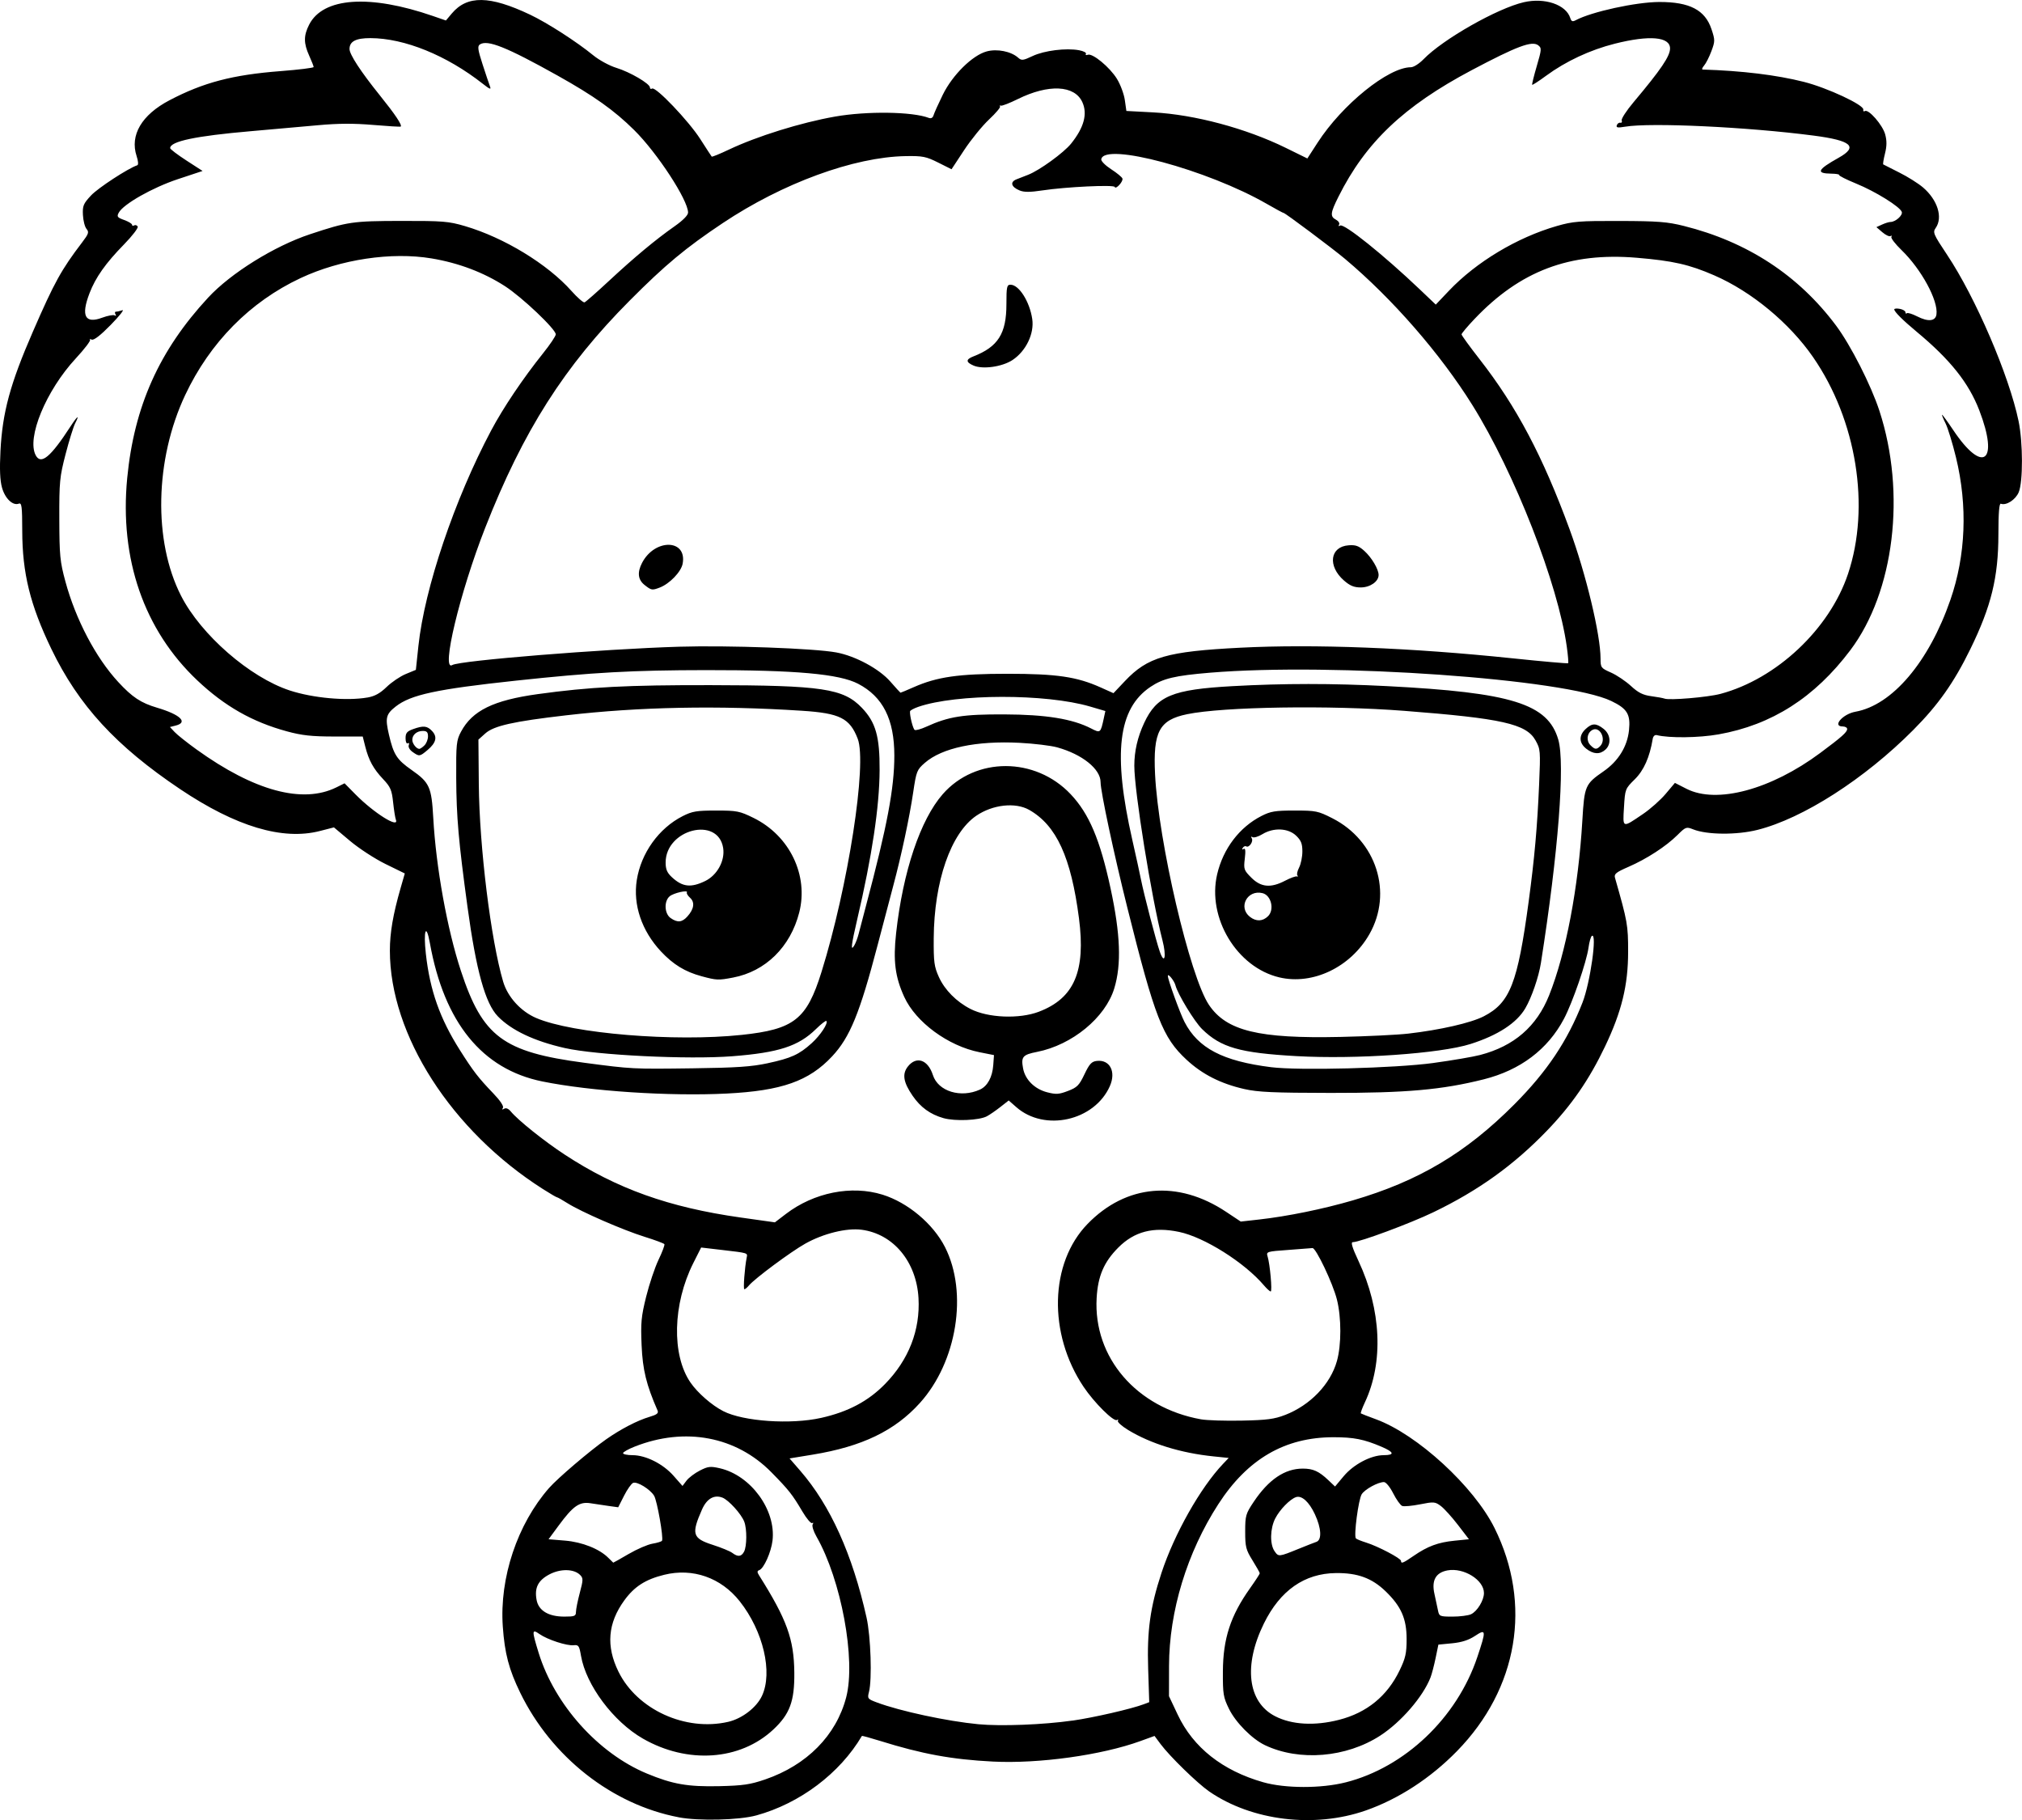 <?xml version="1.0" encoding="UTF-8" standalone="no"?>
<!-- Created with Inkscape (http://www.inkscape.org/) -->

<svg
   width="238.623mm"
   height="214.772mm"
   viewBox="0 0 238.623 214.772"
   version="1.1"
   id="svg1"
   xml:space="preserve"
   xmlns="http://www.w3.org/2000/svg"
   xmlns:svg="http://www.w3.org/2000/svg"><defs
     id="defs1" /><g
     id="layer1"
     transform="translate(-80.741,-49.076)"><path
       style="fill:#000000"
       d="m 160.839,263.516 c -7.864,-1.495 -15.003,-7.102 -18.699,-14.685 -1.339,-2.748 -1.839,-4.643 -2.062,-7.824 -0.403,-5.74 1.715,-12.082 5.462,-16.349 1.02,-1.162 4.813,-4.395 6.744,-5.748 1.723,-1.208 3.687,-2.225 5.104,-2.643 0.876,-0.259 1.094,-0.431 0.953,-0.753 -1.325,-3.031 -1.756,-4.792 -1.882,-7.694 -0.115,-2.652 -0.046,-3.39 0.54,-5.747 0.37,-1.487 1.029,-3.447 1.465,-4.356 0.436,-0.909 0.744,-1.731 0.685,-1.828 -0.059,-0.096 -1.107,-0.487 -2.328,-0.867 -2.558,-0.798 -7.492,-2.946 -9.109,-3.967 -0.608,-0.384 -1.165,-0.698 -1.238,-0.698 -0.073,0 -0.819,-0.437 -1.659,-0.971 -10.799,-6.868 -18.063,-18.185 -18.063,-28.139 0,-2.101 0.374,-4.281 1.27,-7.393 l 0.492,-1.71 -2.27,-1.111 c -1.249,-0.611 -3.13,-1.834 -4.182,-2.718 l -1.912,-1.607 -1.66,0.427 c -4.396,1.129 -9.899,-0.519 -16.482,-4.935 -7.586,-5.09 -11.995,-9.888 -15.209,-16.554 -2.497,-5.179 -3.424,-8.94 -3.433,-13.927 -0.005,-2.889 -0.062,-3.343 -0.405,-3.212 -0.707,0.271 -1.621,-0.598 -1.981,-1.883 -0.24,-0.857 -0.295,-2.153 -0.185,-4.32 0.234,-4.575 1.141,-7.918 3.82,-14.075 2.547,-5.854 3.354,-7.316 5.819,-10.551 0.767,-1.006 0.835,-1.215 0.519,-1.587 -0.2,-0.236 -0.391,-0.976 -0.425,-1.645 -0.054,-1.085 0.049,-1.334 0.958,-2.308 0.824,-0.884 4.372,-3.2 5.455,-3.561 0.151,-0.05 0.12,-0.483 -0.078,-1.083 -0.814,-2.467 0.599,-4.867 3.88,-6.587 4.002,-2.099 7.449,-3.003 13.109,-3.439 2.146,-0.165 3.903,-0.383 3.903,-0.483 0,-0.1 -0.236,-0.702 -0.523,-1.336 -0.666,-1.469 -0.668,-2.369 -0.006,-3.666 1.642,-3.219 7.139,-3.6 14.618,-1.015 l 1.521,0.526 0.693,-0.824 c 1.821,-2.164 4.467,-2.126 9.236,0.134 2.032,0.963 5.509,3.2 7.475,4.81 0.687,0.562 1.906,1.223 2.71,1.468 1.607,0.49 3.963,1.868 3.963,2.318 0,0.157 0.116,0.214 0.258,0.127 0.422,-0.261 4.309,3.811 5.678,5.949 0.699,1.091 1.309,2.027 1.356,2.079 0.047,0.052 0.956,-0.318 2.019,-0.823 3.339,-1.583 8.491,-3.187 12.517,-3.897 3.778,-0.666 9.144,-0.592 11.084,0.153 0.272,0.104 0.472,-0.012 0.566,-0.329 0.08,-0.27 0.567,-1.35 1.082,-2.4 1.149,-2.344 3.501,-4.664 5.188,-5.118 1.226,-0.33 2.867,-0.003 3.7,0.737 0.41,0.364 0.578,0.346 1.72,-0.193 1.373,-0.647 3.953,-0.968 5.481,-0.681 0.527,0.099 0.89,0.292 0.805,0.428 -0.084,0.137 0.014,0.184 0.219,0.105 0.558,-0.214 2.585,1.458 3.437,2.836 0.413,0.668 0.833,1.794 0.934,2.504 l 0.184,1.291 3.172,0.168 c 4.878,0.258 10.951,1.884 15.643,4.189 l 2.543,1.249 1.204,-1.861 c 2.919,-4.513 8.355,-8.904 11.022,-8.904 0.314,0 0.98,-0.424 1.482,-0.942 2.281,-2.356 8.703,-6.008 11.835,-6.73 2.472,-0.57 4.983,0.283 5.484,1.863 0.129,0.406 0.268,0.462 0.644,0.261 1.866,-0.999 7.123,-2.146 9.859,-2.152 3.59,-0.008 5.411,0.943 6.167,3.22 0.422,1.271 0.421,1.417 -0.014,2.583 -0.254,0.68 -0.642,1.445 -0.863,1.699 -0.221,0.255 -0.294,0.466 -0.162,0.47 4.633,0.142 8.725,0.641 11.938,1.454 2.777,0.703 7.133,2.738 7.014,3.277 -0.04,0.18 0.043,0.256 0.183,0.169 0.434,-0.268 2.101,1.643 2.399,2.751 0.205,0.76 0.198,1.381 -0.023,2.261 -0.168,0.667 -0.26,1.244 -0.205,1.282 0.055,0.038 0.902,0.467 1.883,0.954 0.98,0.487 2.245,1.281 2.81,1.764 1.719,1.472 2.366,3.538 1.497,4.78 -0.367,0.524 -0.28,0.73 1.345,3.168 3.367,5.052 7.315,14.235 8.435,19.624 0.523,2.514 0.533,7.162 0.018,8.393 -0.372,0.89 -1.476,1.6 -2.109,1.357 -0.195,-0.075 -0.287,1.067 -0.29,3.627 -0.007,5.063 -0.843,8.479 -3.312,13.526 -1.935,3.956 -3.789,6.583 -6.733,9.543 -5.751,5.781 -13.016,10.44 -18.384,11.789 -2.458,0.618 -5.965,0.589 -7.595,-0.063 -0.804,-0.321 -0.882,-0.293 -1.852,0.672 -1.337,1.33 -3.623,2.816 -5.778,3.754 -1.474,0.642 -1.721,0.843 -1.593,1.291 1.482,5.188 1.551,5.58 1.55,8.732 -9.5e-4,3.944 -0.763,7.065 -2.728,11.179 -1.875,3.926 -3.941,6.918 -6.874,9.955 -3.915,4.055 -8.084,7.045 -13.371,9.594 -2.74,1.32 -8.703,3.536 -9.517,3.536 -0.264,0 -0.071,0.64 0.675,2.232 2.692,5.745 2.97,11.949 0.748,16.676 -0.315,0.671 -0.528,1.255 -0.473,1.298 0.055,0.043 0.861,0.356 1.79,0.697 4.857,1.78 11.545,7.916 13.985,12.831 4.455,8.975 2.776,18.952 -4.43,26.322 -3.128,3.199 -6.904,5.656 -10.767,7.006 -6.062,2.118 -13.437,1.224 -18.471,-2.24 -1.388,-0.955 -4.666,-4.148 -5.741,-5.594 l -0.716,-0.962 -1.667,0.605 c -4.587,1.665 -11.994,2.694 -17.406,2.419 -4.847,-0.247 -8.352,-0.889 -13.332,-2.444 -1.148,-0.358 -2.107,-0.619 -2.131,-0.578 -2.6,4.412 -7.313,7.96 -12.451,9.374 -2.037,0.56 -6.795,0.677 -9.172,0.225 z m 10.202,-4.465 c 4.927,-1.691 8.388,-5.199 9.562,-9.691 1.159,-4.438 -0.584,-13.861 -3.511,-18.976 -0.351,-0.614 -0.552,-1.258 -0.445,-1.43 0.108,-0.174 0.081,-0.244 -0.06,-0.157 -0.139,0.086 -0.654,-0.521 -1.144,-1.348 -1.207,-2.04 -1.601,-2.539 -3.658,-4.634 -4.167,-4.244 -10.195,-5.382 -16.127,-3.045 -0.764,0.301 -1.389,0.652 -1.389,0.781 0,0.129 0.506,0.235 1.124,0.236 1.568,0.004 3.599,1.026 4.841,2.438 l 1.051,1.194 0.474,-0.628 c 0.261,-0.345 0.968,-0.88 1.573,-1.189 0.97,-0.495 1.247,-0.526 2.364,-0.269 3.663,0.846 6.639,4.932 6.213,8.531 -0.163,1.372 -1.021,3.292 -1.561,3.487 -0.264,0.096 -0.27,0.231 -0.025,0.62 3.281,5.209 4.12,7.526 4.158,11.477 0.032,3.373 -0.527,4.888 -2.478,6.713 -3.917,3.664 -10.125,4.094 -15.397,1.067 -3.485,-2.001 -6.705,-6.309 -7.298,-9.764 -0.203,-1.185 -0.293,-1.315 -0.857,-1.251 -0.805,0.091 -3.096,-0.656 -4.04,-1.317 -0.911,-0.638 -0.92,-0.437 -0.101,2.22 1.886,6.111 7.026,11.846 12.757,14.232 3.049,1.269 4.84,1.582 8.576,1.496 2.777,-0.064 3.642,-0.191 5.395,-0.793 z m 68.512,0.344 c 6.991,-1.775 13.131,-7.619 15.531,-14.782 1.068,-3.188 1.047,-3.372 -0.282,-2.492 -0.739,0.489 -1.566,0.755 -2.69,0.864 l -1.622,0.157 -0.328,1.587 c -0.181,0.873 -0.451,1.904 -0.602,2.29 -0.883,2.272 -3.474,5.268 -5.935,6.862 -4.005,2.595 -9.536,3.055 -13.595,1.129 -1.524,-0.723 -3.456,-2.669 -4.244,-4.274 -0.679,-1.382 -0.74,-1.753 -0.727,-4.419 0.018,-3.881 0.897,-6.58 3.201,-9.823 0.633,-0.892 1.151,-1.687 1.151,-1.768 0,-0.081 -0.387,-0.77 -0.86,-1.531 -0.773,-1.244 -0.86,-1.586 -0.86,-3.391 0,-1.886 0.061,-2.099 1.01,-3.518 1.754,-2.622 3.665,-3.914 5.786,-3.914 1.218,0 1.895,0.305 3.004,1.353 l 0.805,0.761 1.019,-1.219 c 1.166,-1.395 3.22,-2.476 4.713,-2.48 1.342,-0.004 1.248,-0.358 -0.265,-1.002 -2.06,-0.878 -3.252,-1.114 -5.633,-1.116 -5.743,-0.004 -10.153,2.556 -13.609,7.898 -3.696,5.713 -5.806,12.638 -5.817,19.088 l -0.006,3.572 1.037,2.194 c 1.826,3.864 5.28,6.592 10.076,7.958 2.607,0.743 6.851,0.749 9.741,0.015 z m -32.235,-7.286 c 2.479,-0.354 6.973,-1.388 8.41,-1.934 l 0.638,-0.243 -0.127,-3.951 c -0.144,-4.492 0.239,-7.247 1.57,-11.294 1.516,-4.61 4.599,-10.068 7.273,-12.878 l 0.661,-0.695 -1.804,-0.185 c -3.84,-0.394 -7.383,-1.489 -10.051,-3.106 -0.76,-0.461 -1.311,-0.954 -1.223,-1.096 0.088,-0.142 0.038,-0.183 -0.111,-0.091 -0.386,0.239 -2.69,-2.054 -3.941,-3.922 -4.205,-6.28 -4,-14.611 0.474,-19.214 4.551,-4.682 10.652,-5.215 16.348,-1.429 l 1.732,1.151 2.168,-0.243 c 3.336,-0.373 7.558,-1.236 11.056,-2.258 7.759,-2.268 13.355,-5.596 19.075,-11.342 3.84,-3.858 6.251,-7.458 8.026,-11.987 0.922,-2.353 1.76,-8.282 1.114,-7.883 -0.125,0.077 -0.304,0.701 -0.398,1.385 -0.232,1.695 -1.887,6.491 -2.901,8.406 -1.91,3.611 -5.148,6.053 -9.46,7.137 -4.935,1.24 -9.168,1.615 -18.102,1.604 -6.716,-0.009 -8.557,-0.092 -10.162,-0.457 -2.786,-0.635 -4.947,-1.731 -6.809,-3.454 -2.831,-2.621 -3.75,-4.977 -6.982,-17.905 -1.596,-6.383 -3.168,-13.753 -3.168,-14.854 0,-1.55 -2.168,-3.289 -5.12,-4.106 -0.749,-0.207 -2.742,-0.448 -4.427,-0.535 -5.11,-0.263 -9.169,0.595 -11.198,2.368 -0.93,0.812 -0.999,0.987 -1.365,3.454 -0.445,2.999 -1.387,7.415 -2.351,11.027 -0.369,1.382 -1.201,4.538 -1.849,7.011 -2.109,8.054 -3.268,10.888 -5.372,13.137 -2.738,2.927 -5.952,4.061 -12.448,4.389 -6.733,0.34 -16.067,-0.272 -21.752,-1.428 -7.106,-1.445 -11.577,-6.946 -13.268,-16.322 -0.439,-2.436 -0.787,-1.506 -0.475,1.273 0.484,4.316 1.656,7.63 4.015,11.351 1.595,2.516 2.166,3.254 3.953,5.117 0.808,0.842 1.246,1.501 1.126,1.695 -0.131,0.212 -0.083,0.247 0.146,0.106 0.213,-0.132 0.502,-0.016 0.768,0.306 0.862,1.046 3.934,3.506 6.38,5.109 6.129,4.018 12.303,6.226 20.736,7.417 l 4.067,0.574 1.291,-0.987 c 3.318,-2.537 7.744,-3.419 11.415,-2.277 2.984,0.929 5.971,3.436 7.368,6.186 2.732,5.379 1.413,13.547 -2.971,18.401 -2.958,3.275 -6.82,5.134 -12.644,6.088 l -2.73,0.447 1.265,1.458 c 3.552,4.094 6.157,9.867 7.823,17.333 0.498,2.234 0.663,7.287 0.285,8.757 -0.202,0.785 -0.163,0.837 0.926,1.245 2.743,1.028 8.305,2.222 11.985,2.572 2.668,0.254 7.673,0.059 11.113,-0.432 z m -15.23,-71.092 c -1.563,-0.443 -2.708,-1.273 -3.653,-2.649 -1.089,-1.586 -1.246,-2.561 -0.555,-3.439 1.007,-1.28 2.372,-0.814 2.958,1.01 0.617,1.92 3.287,2.74 5.554,1.707 0.886,-0.404 1.466,-1.472 1.568,-2.887 l 0.085,-1.18 -1.714,-0.342 c -3.697,-0.737 -7.509,-3.538 -8.875,-6.523 -1.082,-2.363 -1.324,-4.266 -0.959,-7.545 0.808,-7.263 2.854,-13.356 5.501,-16.382 3.866,-4.419 10.913,-4.417 15.094,0.004 2.175,2.3 3.468,5.349 4.709,11.104 1.167,5.411 1.3,8.991 0.439,11.813 -1.053,3.452 -4.976,6.676 -9.114,7.491 -1.701,0.335 -1.905,0.577 -1.645,1.959 0.247,1.319 1.364,2.426 2.83,2.805 1.054,0.273 1.403,0.251 2.463,-0.154 1.082,-0.413 1.324,-0.657 1.947,-1.965 0.586,-1.23 0.843,-1.509 1.456,-1.579 1.546,-0.177 2.296,1.269 1.542,2.974 -1.812,4.096 -7.693,5.418 -11.038,2.481 l -0.899,-0.789 -0.995,0.78 c -0.547,0.429 -1.264,0.921 -1.592,1.093 -0.915,0.48 -3.748,0.598 -5.108,0.213 z m 11.261,-12.561 c 4.169,-1.587 5.536,-4.777 4.725,-11.027 -0.934,-7.197 -2.658,-10.954 -5.867,-12.783 -1.63,-0.929 -4.314,-0.635 -6.25,0.687 -3.008,2.052 -4.981,7.735 -5.024,14.467 -0.018,2.799 0.054,3.339 0.607,4.562 0.69,1.527 2.074,2.923 3.737,3.772 2.075,1.058 5.752,1.206 8.071,0.324 z m -36.675,83.799 c 1.639,-0.378 3.34,-1.683 3.987,-3.06 1.302,-2.77 0.155,-7.652 -2.622,-11.166 -2.206,-2.791 -5.539,-3.96 -8.916,-3.127 -2.21,0.545 -3.519,1.385 -4.705,3.019 -1.951,2.686 -2.173,5.399 -0.688,8.414 2.201,4.472 7.908,7.081 12.945,5.919 z m 72.091,-0.239 c 3.281,-0.839 5.689,-2.803 7.147,-5.831 0.702,-1.457 0.828,-2.022 0.828,-3.704 -8.1e-4,-2.401 -0.643,-3.859 -2.484,-5.636 -1.612,-1.556 -3.305,-2.176 -5.863,-2.147 -3.71,0.041 -6.574,2.047 -8.495,5.95 -2.438,4.955 -1.918,9.272 1.318,10.939 1.97,1.014 4.661,1.167 7.549,0.428 z m -90.053,-12.732 c 0,-0.304 0.204,-1.316 0.452,-2.25 0.411,-1.544 0.415,-1.736 0.036,-2.114 -0.732,-0.732 -2.334,-0.755 -3.646,-0.053 -1.326,0.709 -1.755,1.578 -1.486,3.012 0.235,1.253 1.403,1.955 3.254,1.957 1.232,8.8e-4 1.389,-0.061 1.389,-0.551 z m 105.625,0.274 c 0.731,-0.333 1.531,-1.64 1.531,-2.501 0,-1.55 -2.393,-3.032 -4.314,-2.672 -1.375,0.258 -1.887,1.179 -1.532,2.759 0.153,0.68 0.342,1.564 0.421,1.964 0.137,0.696 0.212,0.728 1.714,0.728 0.864,0 1.845,-0.125 2.181,-0.278 z m -99.406,-7.112 c 0.979,-0.572 2.242,-1.118 2.806,-1.214 0.564,-0.095 1.073,-0.252 1.13,-0.349 0.197,-0.332 -0.576,-4.726 -0.934,-5.31 -0.471,-0.769 -1.99,-1.703 -2.471,-1.518 -0.209,0.08 -0.691,0.761 -1.072,1.513 l -0.693,1.367 -1.104,-0.152 c -0.607,-0.084 -1.58,-0.229 -2.162,-0.322 -1.308,-0.209 -2.053,0.313 -3.768,2.64 l -1.184,1.607 1.949,0.162 c 2.03,0.168 4.078,0.987 5.119,2.047 0.291,0.296 0.546,0.546 0.566,0.554 0.02,0.009 0.838,-0.452 1.817,-1.025 z m 92.624,0.232 c 1.672,-1.15 2.889,-1.603 4.838,-1.799 l 1.703,-0.171 -1.302,-1.695 c -0.716,-0.932 -1.626,-1.937 -2.021,-2.232 -0.673,-0.503 -0.829,-0.515 -2.442,-0.195 -0.947,0.188 -1.896,0.276 -2.109,0.194 -0.213,-0.082 -0.691,-0.749 -1.063,-1.484 -0.383,-0.756 -0.858,-1.335 -1.095,-1.335 -0.698,0 -2.235,0.838 -2.62,1.429 -0.388,0.597 -0.962,4.944 -0.689,5.22 0.09,0.092 0.641,0.314 1.223,0.495 1.37,0.425 4.101,1.859 4.101,2.154 0,0.367 0.233,0.275 1.477,-0.581 z m -79.009,-0.497 c 0.341,-0.637 0.357,-2.676 0.027,-3.543 -0.345,-0.908 -1.849,-2.566 -2.581,-2.844 -0.978,-0.372 -1.842,0.13 -2.401,1.394 -1.285,2.909 -1.134,3.411 1.259,4.18 1.009,0.324 2.047,0.751 2.307,0.948 0.659,0.5 1.07,0.46 1.389,-0.137 z m 65.494,-0.359 c 0.873,-0.356 1.796,-0.718 2.051,-0.805 0.663,-0.228 0.59,-1.612 -0.173,-3.25 -0.686,-1.474 -1.559,-2.264 -2.239,-2.027 -0.721,0.252 -1.906,1.471 -2.441,2.51 -0.617,1.2 -0.654,3.053 -0.077,3.877 0.468,0.669 0.493,0.666 2.879,-0.306 z m -56.408,-15.431 c 3.204,-0.718 5.565,-1.969 7.559,-4.006 2.79,-2.85 4.158,-6.36 3.945,-10.125 -0.243,-4.307 -2.969,-7.582 -6.717,-8.074 -1.765,-0.231 -4.505,0.442 -6.627,1.629 -1.717,0.96 -5.999,4.138 -6.673,4.953 -0.2,0.241 -0.441,0.439 -0.535,0.439 -0.152,0 0.038,-2.56 0.279,-3.755 0.109,-0.539 0.172,-0.519 -2.909,-0.879 l -2.47,-0.289 -0.922,1.83 c -2.436,4.837 -2.578,10.842 -0.335,14.103 0.846,1.229 2.529,2.697 3.88,3.382 2.38,1.209 7.955,1.591 11.526,0.791 z m 54.763,-0.346 c 2.974,-1.155 5.352,-3.628 6.119,-6.361 0.539,-1.921 0.538,-5.123 -0.002,-7.273 -0.479,-1.907 -2.483,-6.117 -2.884,-6.062 -0.146,0.02 -1.437,0.12 -2.869,0.221 -2.512,0.178 -2.598,0.205 -2.428,0.757 0.285,0.922 0.572,4.144 0.37,4.144 -0.102,0 -0.464,-0.327 -0.805,-0.728 -2.301,-2.702 -7.034,-5.681 -10.012,-6.302 -3.034,-0.633 -5.271,-0.056 -7.169,1.849 -1.697,1.703 -2.408,3.359 -2.556,5.957 -0.4,7.011 4.703,12.943 12.309,14.31 0.689,0.124 2.861,0.193 4.825,0.153 2.957,-0.06 3.835,-0.175 5.102,-0.667 z m -61.039,-41.512 c 2.756,-0.594 3.688,-1.019 5.171,-2.358 1.031,-0.931 1.984,-2.375 1.734,-2.626 -0.068,-0.068 -0.618,0.36 -1.221,0.951 -2.07,2.029 -4.397,2.786 -9.867,3.212 -5.236,0.407 -16.043,-0.122 -19.783,-0.968 -3.601,-0.815 -6.283,-2.083 -7.889,-3.731 -1.49,-1.528 -2.563,-5.391 -3.589,-12.916 -1.06,-7.78 -1.308,-10.614 -1.332,-15.214 -0.021,-4.031 0.023,-4.45 0.567,-5.467 1.333,-2.493 3.825,-3.712 9.068,-4.436 6.087,-0.841 10.564,-1.073 20.373,-1.057 13.181,0.021 15.681,0.395 17.864,2.674 1.637,1.709 2.116,3.393 2.094,7.361 -0.024,4.33 -0.893,10.123 -2.64,17.595 -0.719,3.077 -0.807,3.871 -0.339,3.065 0.162,-0.279 0.386,-0.874 0.499,-1.323 0.112,-0.449 0.505,-1.947 0.872,-3.329 2.507,-9.439 3.346,-13.881 3.346,-17.725 0,-4.283 -1.348,-6.955 -4.277,-8.481 -2.229,-1.161 -7.343,-1.62 -17.948,-1.61 -8.682,0.008 -13.336,0.266 -22.443,1.243 -9.368,1.006 -12.407,1.66 -14.181,3.056 -1.149,0.903 -1.253,1.341 -0.795,3.317 0.545,2.351 0.926,2.945 2.672,4.165 2.122,1.483 2.357,2.003 2.559,5.653 0.322,5.825 1.643,13.138 3.262,18.054 2.562,7.779 4.976,9.577 14.56,10.844 5.655,0.747 5.681,0.749 12.778,0.655 5.2,-0.069 6.958,-0.188 8.885,-0.603 z m -41.917,-36.72 c -0.348,-0.244 -0.543,-0.587 -0.459,-0.807 0.082,-0.214 0.031,-0.312 -0.115,-0.222 -0.149,0.092 -0.262,-0.164 -0.262,-0.595 0,-0.616 0.163,-0.815 0.879,-1.074 1.229,-0.444 1.67,-0.4 2.256,0.23 0.641,0.688 0.473,1.38 -0.541,2.234 -0.924,0.777 -0.974,0.784 -1.759,0.234 z m 1.395,-0.785 c 0.229,-0.229 0.416,-0.705 0.416,-1.058 0,-0.494 -0.141,-0.643 -0.609,-0.643 -0.709,0 -1.244,0.455 -1.244,1.058 0,0.436 0.487,1.058 0.828,1.058 0.106,0 0.38,-0.187 0.609,-0.416 z m 119.081,37.476 c 2.183,-0.297 4.655,-0.72 5.495,-0.939 4.01,-1.047 6.677,-3.354 8.152,-7.053 1.983,-4.971 3.452,-12.708 3.918,-20.629 0.24,-4.081 0.33,-4.289 2.507,-5.794 1.736,-1.201 2.799,-2.919 2.998,-4.848 0.194,-1.881 -0.207,-2.542 -2.092,-3.447 -5.439,-2.613 -32.836,-4.545 -47.35,-3.34 -4.146,0.344 -5.551,0.678 -7.029,1.671 -3.831,2.574 -4.461,7.854 -2.151,18.035 0.429,1.892 0.89,3.996 1.024,4.676 0.349,1.772 1.793,7.305 2.232,8.553 0.561,1.594 0.799,0.542 0.308,-1.356 -1.296,-5.008 -3.325,-17.596 -3.322,-20.604 0.002,-1.721 0.384,-3.38 1.163,-5.048 1.489,-3.188 3.309,-3.945 10.431,-4.34 6.028,-0.334 11.761,-0.335 18.249,-0.002 14.705,0.755 18.963,2.085 20.191,6.31 0.819,2.817 -7.6e-4,13.352 -2.051,26.364 -0.26,1.647 -1.094,4.069 -1.842,5.345 -1.019,1.738 -3.241,3.185 -6.465,4.209 -3.57,1.134 -13.516,1.826 -20.548,1.43 -6.685,-0.377 -8.905,-1.013 -11.13,-3.188 -0.906,-0.886 -2.884,-4.137 -3.142,-5.164 -0.135,-0.537 -0.899,-1.48 -0.899,-1.11 0,0.444 1.432,4.395 1.969,5.434 1.601,3.096 4.516,4.618 10.216,5.335 3.292,0.414 14.633,0.119 19.168,-0.498 z m 18.027,-37.079 c -0.86,-0.677 -0.893,-1.557 -0.085,-2.316 0.765,-0.718 1.243,-0.724 2.13,-0.027 0.829,0.652 0.93,1.805 0.213,2.453 -0.651,0.589 -1.417,0.551 -2.259,-0.11 z m 1.631,-0.298 c 0.801,-0.801 -0.046,-2.463 -0.961,-1.889 -0.605,0.379 -0.69,1.258 -0.171,1.777 0.513,0.513 0.712,0.533 1.133,0.112 z m -101.314,34.068 c 6.197,-0.655 7.682,-1.824 9.427,-7.418 3.149,-10.095 5.404,-24.615 4.276,-27.532 -0.938,-2.426 -2.104,-3.011 -6.584,-3.301 -9.926,-0.643 -19.183,-0.462 -27.858,0.542 -6.209,0.719 -8.504,1.235 -9.51,2.137 l -0.809,0.725 0.045,5.244 c 0.063,7.395 1.426,18.445 2.877,23.327 0.538,1.81 2.071,3.495 3.893,4.279 4.284,1.843 16.319,2.834 24.241,1.996 z m -4.724,-6.923 c -1.936,-0.52 -3.349,-1.383 -4.793,-2.927 -2.269,-2.427 -3.311,-5.497 -2.853,-8.413 0.501,-3.194 2.598,-6.121 5.412,-7.551 1.131,-0.575 1.648,-0.661 3.951,-0.661 2.462,0 2.776,0.062 4.42,0.871 4.258,2.094 6.513,6.769 5.386,11.167 -1.04,4.058 -3.976,6.944 -7.805,7.67 -1.754,0.333 -1.929,0.325 -3.719,-0.156 z m -1.677,-7.05 c 0.789,-0.872 0.907,-1.676 0.325,-2.203 -0.272,-0.246 -0.444,-0.529 -0.382,-0.629 0.215,-0.348 -1.583,0.055 -2.043,0.458 -0.676,0.592 -0.605,2.046 0.125,2.558 0.808,0.566 1.342,0.517 1.975,-0.183 z m 2.1,-4.183 c 1.427,-0.691 2.362,-2.41 2.125,-3.904 -0.601,-3.777 -6.788,-2.211 -6.788,1.719 0,0.798 0.171,1.203 0.728,1.722 1.25,1.165 2.244,1.282 3.935,0.463 z m 82.954,18.006 c 3.788,-0.435 7.416,-1.265 8.93,-2.043 3.102,-1.593 4.001,-3.892 5.304,-13.56 0.684,-5.077 1.015,-8.779 1.231,-13.796 0.172,-3.989 0.157,-4.17 -0.429,-5.214 -1.091,-1.941 -3.959,-2.585 -15.473,-3.476 -8.811,-0.682 -21.357,-0.488 -25.642,0.396 -3.287,0.678 -4.026,2.062 -3.78,7.078 0.39,7.951 4.113,23.887 6.359,27.22 2.071,3.073 5.863,3.997 15.522,3.783 3.129,-0.069 6.719,-0.244 7.977,-0.389 z m -15.191,-6.637 c -5.017,-1.182 -8.547,-7.041 -7.337,-12.178 0.711,-3.019 2.629,-5.542 5.216,-6.864 1.093,-0.559 1.626,-0.646 3.924,-0.646 2.507,0 2.763,0.052 4.452,0.91 5.201,2.64 7.164,8.782 4.372,13.681 -2.219,3.894 -6.672,6.029 -10.628,5.097 z m -1.34,-7.215 c 0.785,-0.767 0.386,-2.466 -0.639,-2.724 -1.793,-0.45 -2.926,1.666 -1.495,2.792 0.73,0.574 1.502,0.55 2.134,-0.069 z m 2.017,-4.192 c 0.613,-0.32 1.233,-0.549 1.379,-0.507 0.146,0.042 0.18,-0.009 0.077,-0.112 -0.103,-0.103 -0.014,-0.524 0.198,-0.935 0.212,-0.411 0.386,-1.266 0.386,-1.901 0,-0.919 -0.151,-1.299 -0.742,-1.865 -0.936,-0.897 -2.661,-0.973 -3.97,-0.175 -0.482,0.294 -1.006,0.453 -1.165,0.355 -0.177,-0.11 -0.214,-0.056 -0.094,0.138 0.223,0.36 -0.325,1.152 -0.655,0.948 -0.119,-0.073 -0.302,0.006 -0.408,0.176 -0.117,0.189 -0.077,0.239 0.103,0.128 0.208,-0.129 0.248,0.205 0.137,1.14 -0.148,1.251 -0.106,1.373 0.779,2.257 1.131,1.131 2.291,1.234 3.975,0.353 z m 42.245,-7.876 c 0.861,-0.584 2.059,-1.649 2.663,-2.365 l 1.098,-1.303 1.366,0.697 c 3.563,1.817 9.957,0.103 15.786,-4.231 2.537,-1.886 3.175,-2.454 3.175,-2.825 0,-0.165 -0.238,-0.3 -0.529,-0.3 -1.269,0 0.004,-1.469 1.507,-1.738 4.344,-0.779 8.664,-5.867 11.203,-13.195 1.823,-5.262 2.052,-11.087 0.661,-16.816 -0.406,-1.673 -0.964,-3.489 -1.239,-4.035 -0.275,-0.546 -0.454,-0.992 -0.398,-0.992 0.056,0 0.655,0.824 1.331,1.831 3.498,5.214 5.407,3.74 3.056,-2.36 -1.25,-3.244 -3.432,-5.982 -7.378,-9.26 -1.645,-1.367 -2.656,-2.374 -2.656,-2.648 0,-0.104 0.298,-0.132 0.661,-0.063 0.364,0.07 0.661,0.251 0.661,0.404 0,0.153 0.074,0.204 0.165,0.113 0.091,-0.091 0.636,0.075 1.211,0.369 1.306,0.666 2.166,0.579 2.281,-0.232 0.23,-1.622 -1.782,-5.327 -4.122,-7.59 -0.744,-0.719 -1.282,-1.421 -1.197,-1.56 0.086,-0.139 0.041,-0.181 -0.1,-0.094 -0.141,0.087 -0.573,-0.115 -0.962,-0.448 l -0.706,-0.606 0.668,-0.305 c 0.368,-0.168 0.815,-0.305 0.994,-0.305 0.594,0 1.484,-0.798 1.331,-1.194 -0.24,-0.626 -3.113,-2.407 -5.375,-3.332 -1.156,-0.473 -2.06,-0.928 -2.009,-1.011 0.051,-0.083 -0.367,-0.157 -0.93,-0.164 -1.86,-0.023 -1.652,-0.468 0.877,-1.882 2.329,-1.302 1.507,-2.026 -2.966,-2.609 -7.807,-1.019 -19.24,-1.558 -22.247,-1.05 -0.878,0.148 -1.082,0.112 -0.979,-0.172 0.072,-0.198 0.26,-0.331 0.419,-0.296 0.158,0.035 0.23,-0.088 0.16,-0.272 -0.071,-0.184 0.559,-1.153 1.399,-2.152 3.232,-3.845 4.305,-5.426 4.305,-6.341 0,-1.382 -2.423,-1.592 -6.515,-0.563 -2.914,0.733 -5.788,2.075 -8.123,3.793 -0.854,0.629 -1.589,1.105 -1.633,1.058 -0.044,-0.046 0.199,-1.037 0.541,-2.201 0.579,-1.977 0.591,-2.139 0.172,-2.459 -0.733,-0.56 -2.497,0.1 -7.857,2.938 -7.999,4.236 -12.514,8.524 -15.714,14.925 -0.966,1.932 -1.008,2.337 -0.286,2.723 0.295,0.158 0.455,0.419 0.356,0.579 -0.109,0.176 -0.059,0.217 0.125,0.104 0.457,-0.282 5.13,3.465 9.432,7.563 l 1.855,1.767 1.553,-1.635 c 3.232,-3.402 8.042,-6.288 12.733,-7.64 1.905,-0.549 2.645,-0.608 7.408,-0.595 4.503,0.013 5.632,0.1 7.574,0.585 7.501,1.874 13.538,5.823 17.968,11.754 1.731,2.317 4.134,7.041 5.121,10.069 3.169,9.715 1.753,21.356 -3.436,28.245 -4.203,5.58 -9.266,8.814 -15.545,9.928 -2.33,0.414 -5.814,0.456 -7.302,0.088 -0.219,-0.054 -0.419,0.131 -0.469,0.435 -0.36,2.172 -1.048,3.723 -2.121,4.781 -1.128,1.112 -1.144,1.153 -1.272,3.296 -0.15,2.505 -0.229,2.477 2.247,0.795 z m -147.185,0.671 c -0.08,-0.208 -0.226,-1.131 -0.324,-2.051 -0.155,-1.451 -0.31,-1.811 -1.177,-2.73 -1.154,-1.223 -1.703,-2.226 -2.115,-3.863 l -0.293,-1.164 -3.359,-0.003 c -2.67,-0.002 -3.816,-0.127 -5.59,-0.61 -4.08,-1.11 -7.339,-2.962 -10.563,-6.003 -6.295,-5.939 -9.206,-14.331 -8.283,-23.883 0.818,-8.465 3.778,-15.066 9.553,-21.297 2.676,-2.888 7.818,-6.085 12.028,-7.479 4.456,-1.476 5.021,-1.558 10.741,-1.569 4.94,-0.009 5.613,0.045 7.541,0.613 4.622,1.361 9.731,4.472 12.562,7.649 0.708,0.794 1.403,1.4 1.546,1.348 0.143,-0.052 1.432,-1.185 2.865,-2.517 3.011,-2.799 5.533,-4.898 7.774,-6.469 0.98,-0.688 1.579,-1.297 1.579,-1.607 0,-1.475 -3.627,-7.029 -6.355,-9.731 -2.358,-2.335 -4.756,-4.041 -9.065,-6.448 -6.001,-3.352 -8.262,-4.256 -9.151,-3.66 -0.298,0.2 -0.243,0.607 0.313,2.325 0.371,1.145 0.765,2.32 0.877,2.61 0.164,0.428 0.005,0.372 -0.843,-0.295 -4.269,-3.358 -9.241,-5.378 -13.263,-5.388 -1.718,-0.004 -2.466,0.386 -2.466,1.286 0,0.644 1.325,2.669 3.57,5.457 1.819,2.259 2.665,3.524 2.471,3.694 -0.048,0.042 -1.516,-0.045 -3.263,-0.194 -2.27,-0.193 -4.118,-0.184 -6.482,0.033 -1.819,0.167 -5.391,0.484 -7.938,0.705 -6.515,0.564 -9.525,1.196 -9.525,1.999 0,0.121 0.861,0.776 1.913,1.457 l 1.913,1.238 -2.905,0.963 c -3,0.995 -6.446,2.948 -6.988,3.961 -0.249,0.465 -0.171,0.57 0.643,0.864 0.509,0.184 0.926,0.437 0.926,0.562 0,0.125 0.111,0.159 0.246,0.075 0.135,-0.084 0.325,-0.025 0.421,0.13 0.096,0.155 -0.634,1.108 -1.622,2.119 -2.171,2.219 -3.35,3.889 -4.065,5.754 -1.028,2.683 -0.533,3.638 1.497,2.886 0.659,-0.244 1.323,-0.367 1.476,-0.273 0.161,0.1 0.198,0.044 0.088,-0.134 -0.104,-0.168 -0.072,-0.305 0.07,-0.305 0.142,0 0.477,-0.076 0.743,-0.169 0.267,-0.093 -0.347,0.683 -1.364,1.724 -1.191,1.22 -1.988,1.84 -2.241,1.743 -0.216,-0.083 -0.311,-0.069 -0.211,0.03 0.099,0.099 -0.658,1.088 -1.684,2.197 -3.513,3.797 -5.818,9.377 -4.721,11.426 0.619,1.157 1.744,0.225 4.093,-3.391 0.829,-1.276 1.123,-1.483 0.564,-0.397 -0.206,0.4 -0.715,2.037 -1.131,3.638 -0.7,2.694 -0.756,3.264 -0.744,7.673 0.012,4.309 0.08,5.01 0.719,7.369 1.213,4.476 3.584,8.987 6.233,11.856 1.662,1.801 2.672,2.469 4.588,3.036 2.744,0.813 3.697,1.73 2.19,2.108 l -0.677,0.17 0.564,0.6 c 0.31,0.33 1.478,1.258 2.595,2.062 6.787,4.884 12.503,6.429 16.489,4.458 l 0.964,-0.477 1.285,1.303 c 2.173,2.203 5.193,4.094 4.768,2.986 z m 83.548,-11.974 0.184,-0.844 -1.803,-0.53 c -5.228,-1.537 -15.789,-1.518 -20.28,0.037 -0.522,0.181 -0.958,0.419 -0.971,0.529 -0.053,0.48 0.346,2.067 0.552,2.194 0.124,0.077 0.736,-0.092 1.359,-0.376 2.653,-1.208 4.344,-1.476 9.203,-1.458 4.923,0.017 8.048,0.523 10.258,1.66 1.1,0.566 1.114,0.555 1.5,-1.212 z m -86.899,-2.438 c 0.861,-0.15 1.487,-0.495 2.261,-1.245 0.589,-0.571 1.606,-1.259 2.261,-1.529 l 1.191,-0.491 0.299,-2.818 c 0.724,-6.81 4.271,-17.316 8.585,-25.429 1.435,-2.699 3.756,-6.147 6.142,-9.128 0.816,-1.019 1.484,-2.015 1.484,-2.215 0.002,-0.607 -3.978,-4.382 -5.994,-5.684 -2.516,-1.625 -5.467,-2.742 -8.659,-3.275 -4.746,-0.792 -10.734,0.106 -15.459,2.319 -5.962,2.793 -10.706,7.601 -13.627,13.813 -3.577,7.607 -3.774,17.226 -0.484,23.674 2.35,4.607 8.122,9.634 12.833,11.177 2.731,0.895 6.717,1.256 9.165,0.829 z m 159.676,-0.431 c 6.613,-1.767 12.864,-7.644 15.046,-14.149 2.66,-7.93 1.018,-18.146 -4.112,-25.574 -2.789,-4.039 -7.27,-7.749 -11.668,-9.661 -2.956,-1.285 -4.863,-1.718 -9.147,-2.078 -7.911,-0.664 -13.755,1.543 -19.157,7.233 -0.837,0.881 -1.521,1.695 -1.521,1.809 0,0.113 0.957,1.431 2.127,2.929 4.35,5.569 7.452,11.428 10.617,20.053 1.942,5.291 3.658,12.454 3.659,15.267 3.5e-4,1.069 0.048,1.133 1.23,1.656 0.676,0.299 1.735,1.01 2.353,1.579 0.867,0.799 1.417,1.075 2.408,1.209 0.707,0.095 1.404,0.223 1.549,0.282 0.559,0.23 5.101,-0.152 6.615,-0.556 z m -95.23,-0.782 c 2.781,-1.23 5.295,-1.59 11.093,-1.589 5.81,9.4e-4 8.17,0.347 10.983,1.609 l 1.516,0.68 1.355,-1.432 c 2.683,-2.837 4.943,-3.49 13.613,-3.934 8.708,-0.446 20.144,2.3e-4 32.155,1.255 3.542,0.37 6.483,0.629 6.536,0.575 0.053,-0.053 -0.018,-0.926 -0.159,-1.939 -1.034,-7.426 -6.139,-20.492 -11.139,-28.512 -3.779,-6.062 -9.439,-12.558 -15.039,-17.263 -1.46,-1.226 -7.053,-5.412 -7.232,-5.412 -0.071,0 -0.964,-0.481 -1.983,-1.069 -7.001,-4.037 -19.239,-7.331 -19.548,-5.262 -0.031,0.208 0.498,0.735 1.175,1.172 0.677,0.437 1.274,0.929 1.325,1.094 0.109,0.352 -0.796,1.338 -0.91,0.992 -0.094,-0.282 -5.76,-0.011 -8.538,0.409 -1.461,0.221 -2.165,0.221 -2.693,0.002 -1,-0.414 -1.156,-1.001 -0.351,-1.315 0.361,-0.141 0.976,-0.381 1.366,-0.533 1.34,-0.522 4.198,-2.595 5.066,-3.675 1.524,-1.896 1.96,-3.507 1.328,-4.896 -0.916,-2.011 -3.992,-2.154 -7.632,-0.354 -0.946,0.468 -1.839,0.814 -1.984,0.77 -0.146,-0.044 -0.189,-0.004 -0.097,0.088 0.092,0.092 -0.491,0.787 -1.297,1.543 -0.806,0.756 -2.132,2.387 -2.946,3.624 l -1.481,2.249 -1.587,-0.794 c -1.42,-0.71 -1.825,-0.79 -3.836,-0.756 -6.099,0.103 -14.515,3.187 -21.59,7.912 -4.372,2.92 -6.76,4.907 -10.953,9.119 -7.735,7.769 -12.582,15.388 -17.076,26.848 -2.986,7.613 -5.24,17.017 -3.876,16.174 0.854,-0.528 17.712,-1.889 26.773,-2.162 5.813,-0.175 15.954,0.194 18.55,0.676 2.249,0.417 5.056,1.93 6.371,3.435 0.627,0.717 1.167,1.31 1.199,1.316 0.032,0.007 0.729,-0.285 1.548,-0.647 z m -31.734,-12.06 c -0.792,-0.623 -0.893,-1.479 -0.31,-2.608 1.502,-2.905 5.342,-2.831 4.793,0.092 -0.18,0.96 -1.539,2.371 -2.714,2.817 -0.889,0.338 -0.976,0.323 -1.77,-0.302 z m 82.53,-0.532 c -1.957,-1.718 -1.659,-3.991 0.545,-4.158 0.828,-0.063 1.201,0.07 1.856,0.661 0.869,0.784 1.685,2.161 1.685,2.843 0,0.771 -1,1.468 -2.107,1.468 -0.795,0 -1.274,-0.198 -1.978,-0.816 z M 195.637,92.214 c -0.926,-0.397 -0.934,-0.728 -0.024,-1.081 2.912,-1.131 3.899,-2.692 3.899,-6.162 0,-2.048 0.052,-2.298 0.483,-2.298 0.998,0 2.256,1.982 2.564,4.04 0.258,1.722 -0.73,3.782 -2.323,4.842 -1.205,0.801 -3.5,1.13 -4.6,0.659 z"
       id="path1" /></g></svg>
